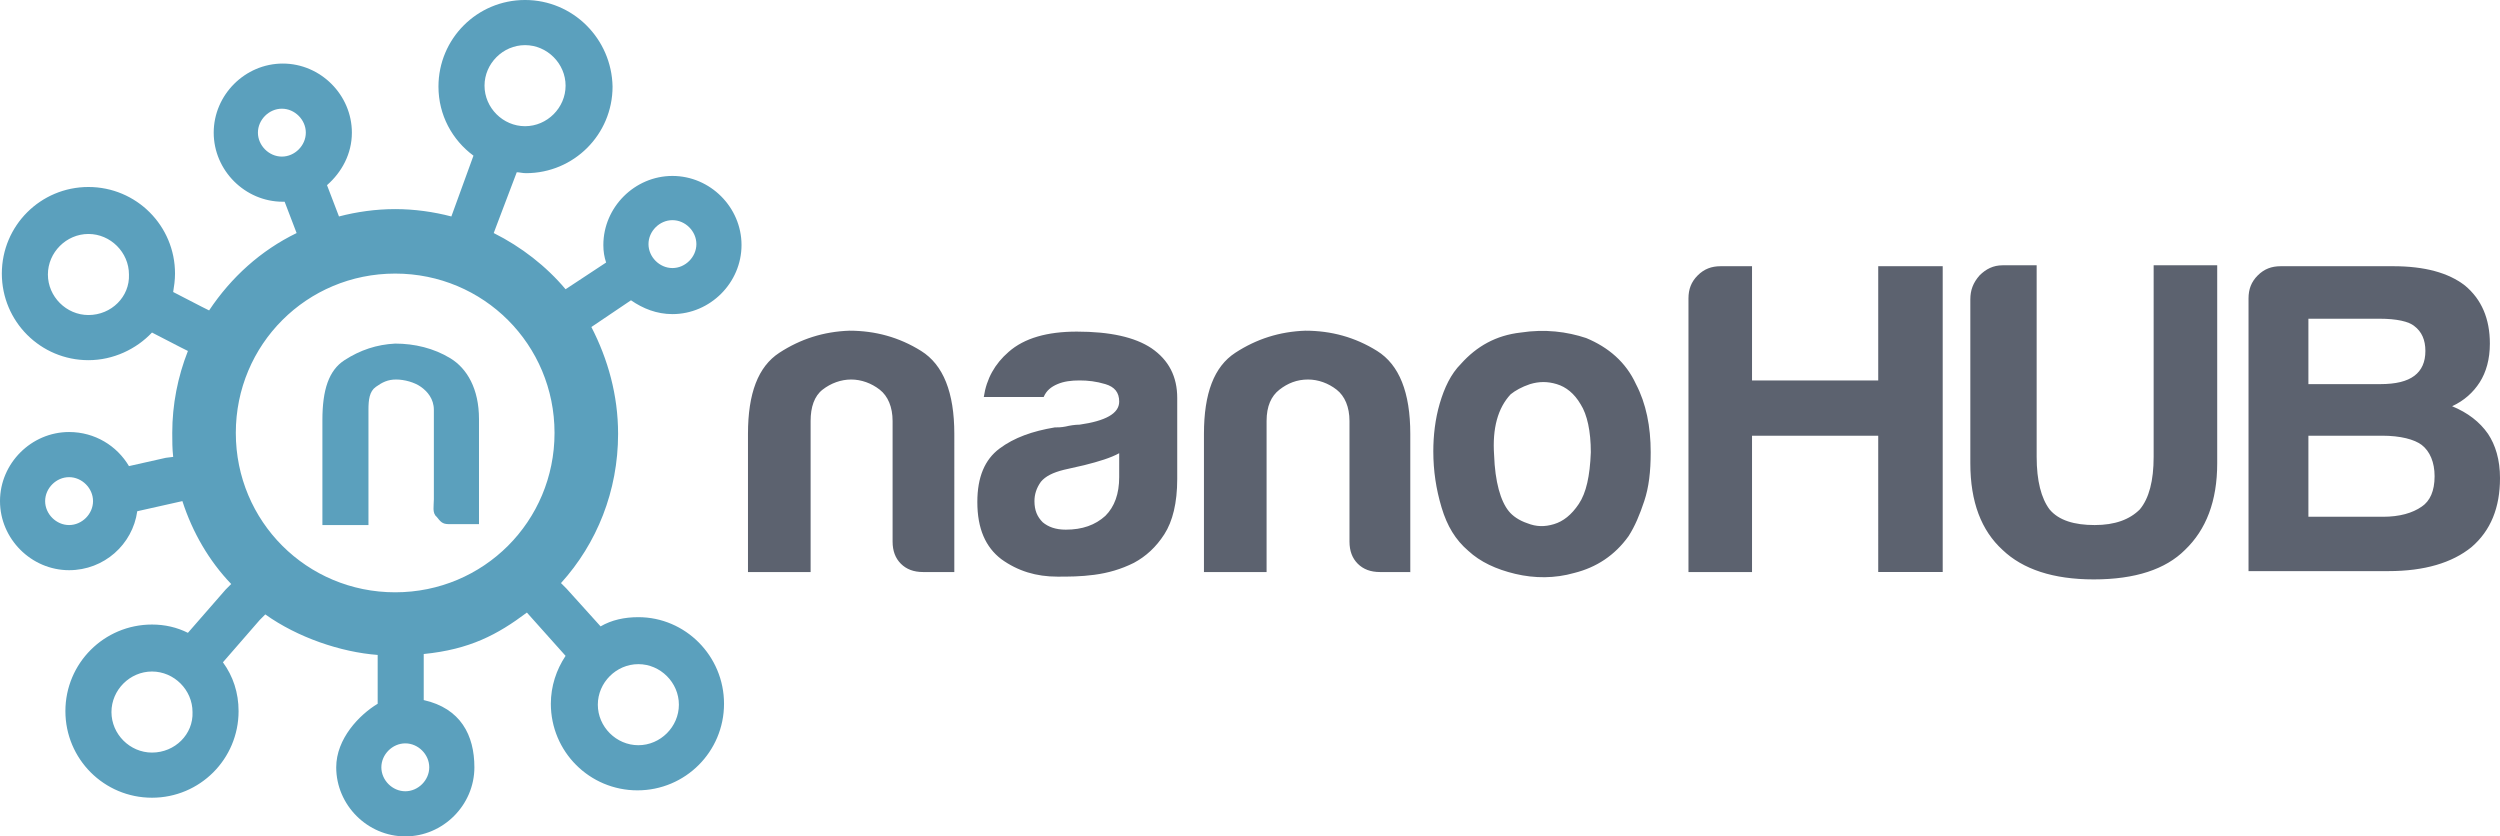 <?xml version="1.0" encoding="utf-8"?>
<!-- Generator: Adobe Illustrator 19.0.0, SVG Export Plug-In . SVG Version: 6.00 Build 0)  -->
<svg version="1.1" id="Layer_1" xmlns="http://www.w3.org/2000/svg" xmlns:xlink="http://www.w3.org/1999/xlink" x="0px" y="0px"
	 width="271.4px" height="90.8px" viewBox="-133 356.2 271.4 90.8"
	 style="enable-background:new -133 356.2 271.4 90.8;" xml:space="preserve">
<style type="text/css">
	.st0{fill:#5C626F;}
	.st1{fill:#5BA0BD;}
</style>
<g>
	<g>
		<path class="st0" d="M-29.4,418.3h-3.4c-1,0-1.8-0.3-2.4-0.9
			C-35.8,416.8-36.1,416-36.1,415v-13.1c0-1.5-0.5-2.7-1.4-3.4
			c-0.9-0.7-2-1.1-3.1-1.1s-2.2,0.4-3.1,1.1
			c-0.9,0.7-1.3,1.9-1.3,3.4v16.4h-6.8v-15
			c0-4.4,1.1-7.3,3.4-8.8s4.8-2.3,7.6-2.4
			c2.8,0,5.4,0.7,7.8,2.2s3.6,4.5,3.6,9
			C-29.4,403.3-29.4,418.3-29.4,418.3z M-9.9,417.3
			c-1.4,0.7-2.8,1.1-4.3,1.3c-1.5,0.2-2.8,0.2-4,0.2
			c-2.3,0-4.3-0.6-6.1-1.9c-1.7-1.3-2.6-3.3-2.6-6.2
			c0-2.7,0.8-4.6,2.4-5.8c1.6-1.2,3.6-1.9,6-2.3
			c0.3,0,0.7,0,1.2-0.1c0.4-0.1,1-0.2,1.5-0.2
			C-13,401.9-11.5,401.1-11.5,399.8c0-1-0.5-1.6-1.5-1.9
			C-14,397.6-14.9,397.5-15.8,397.5s-1.7,0.1-2.4,0.4
			c-0.7,0.3-1.2,0.7-1.5,1.4h-6.5c0.3-2,1.2-3.6,2.7-4.9
			c1.7-1.5,4.2-2.2,7.4-2.2c3.6,0,6.3,0.6,8.1,1.8
			c1.9,1.3,2.8,3.1,2.8,5.4v8.8c0,2.6-0.5,4.6-1.4,6
			S-8.6,416.6-9.9,417.3z M-11.5,405.4c-0.9,0.5-2.2,0.9-3.8,1.3
			l-2.2,0.5C-18.7,407.5-19.5,407.9-20,408.5c-0.5,0.7-0.7,1.4-0.7,2.1
			c0,1,0.3,1.7,0.9,2.3c0.6,0.5,1.4,0.8,2.5,0.8
			c1.8,0,3.2-0.5,4.3-1.5c1-1,1.5-2.4,1.5-4.2
			C-11.5,408-11.5,405.4-11.5,405.4z M20.2,418.3h-3.4
			c-1,0-1.8-0.3-2.4-0.9C13.8,416.8,13.5,416,13.5,415v-13.1
			c0-1.5-0.5-2.7-1.4-3.4c-0.9-0.7-2-1.1-3.1-1.1
			c-1.2,0-2.2,0.4-3.1,1.1c-0.9,0.7-1.4,1.8-1.4,3.4v16.4
			h-6.8v-15c0-4.4,1.1-7.3,3.4-8.8c2.3-1.5,4.8-2.3,7.6-2.4
			c2.8,0,5.4,0.7,7.8,2.2c2.4,1.5,3.6,4.5,3.6,9v15H20.2z M26.4,416
			C25,414.8,24.1,413.3,23.5,411.3c-0.6-2-0.9-4-0.9-6.1
			c0-1.7,0.2-3.5,0.7-5.2c0.5-1.7,1.2-3.2,2.3-4.3
			c1.7-1.9,3.8-3.1,6.5-3.4c2.6-0.4,5-0.1,7.1,0.6
			c2.4,1,4.3,2.6,5.4,5C45.7,400,46.2,402.5,46.2,405.3
			c0,2.1-0.2,3.8-0.7,5.3s-1,2.7-1.7,3.8
			c-1.5,2.1-3.5,3.4-5.9,4C35.8,419,33.6,419,31.5,418.5
			c-2.1-0.5-3.8-1.3-5.1-2.5H26.4z M31,399c-1.4,1.5-2,3.7-1.8,6.6
			c0.1,2.9,0.7,5,1.6,6.1c0.4,0.5,1.1,1,2,1.3
			c1,0.4,1.9,0.4,2.9,0.1c1-0.3,1.9-1,2.7-2.2
			c0.8-1.2,1.2-3,1.3-5.6c0-2.3-0.4-4.1-1.1-5.2
			c-0.7-1.2-1.6-1.9-2.6-2.2c-1-0.3-1.9-0.3-2.9,0
			c-0.9,0.3-1.6,0.7-2.1,1.1H31z M50.3,418.3v-29.7
			c0-1,0.3-1.8,1-2.5c0.7-0.7,1.5-1,2.5-1h3.4V397.5h13.7v-12.4h7v33.2h-7V403.5
			H57.2v14.8H50.3z M88.1,385v20.8c0,2.6,0.5,4.5,1.4,5.7
			c1,1.2,2.7,1.7,4.9,1.7s3.8-0.6,4.9-1.7
			c1-1.2,1.5-3.1,1.5-5.7V385h6.9v21.5c0,4.1-1.2,7.2-3.5,9.4
			c-2.1,2.1-5.4,3.2-9.9,3.2c-4.4,0-7.7-1.1-9.9-3.2
			c-2.3-2.1-3.5-5.2-3.5-9.4v-17.8c0-1,0.3-1.8,1-2.6
			c0.7-0.7,1.5-1.1,2.5-1.1h3.7H88.1z M111.1,418.3v-29.7
			c0-1,0.3-1.8,1-2.5c0.7-0.7,1.5-1,2.5-1h12.2c3.4,0,6,0.7,7.8,2.1
			c1.8,1.5,2.7,3.6,2.7,6.3c0,1.7-0.4,3.1-1.1,4.2
			s-1.7,2-3,2.6c1.7,0.7,3,1.7,3.9,3
			c0.8,1.2,1.3,2.8,1.3,4.8c0,3.2-1,5.7-3.1,7.5
			c-2.1,1.7-5.1,2.6-9,2.6h-15.2L111.1,418.3z M117.6,397.9h7.8
			c1.7,0,2.9-0.3,3.7-0.9c0.8-0.6,1.2-1.5,1.2-2.7
			c0-1.2-0.4-2.1-1.2-2.7c-0.6-0.5-1.9-0.8-3.8-0.8h-7.7
			v7.1L117.6,397.9z M117.6,412.3h8.1c1.8,0,3.2-0.4,4.2-1.1
			c0.9-0.6,1.4-1.7,1.4-3.3c0-1.5-0.5-2.7-1.4-3.4
			c-0.8-0.6-2.3-1-4.3-1h-8v8.8H117.6z"/>
	</g>
	<g>
		<path class="st1" d="M-93,400.7c0-1.1,0.1-2,0.8-2.5
			c0.7-0.5,1.3-0.8,2.2-0.8s2,0.3,2.7,0.8
			c0.7,0.5,1.4,1.3,1.4,2.5v9.7c0,0.7-0.2,1.5,0.3,1.9
			c0.4,0.5,0.6,0.8,1.3,0.8H-81v-11.4c0-3.3-1.3-5.5-3.1-6.6
			S-88,393.5-90.1,393.5c-2,0.1-3.8,0.7-5.5,1.8S-98,398.5-98,401.8v11.4h5V400.7z
			"/>
		<path class="st1" d="M-63.7,423.2c-1.5,0-2.9,0.3-4.1,1L-71.5,420.1L-72.1,419.5
			c3.9-4.3,6.2-10,6.2-16.2c0-4.2-1.1-8.1-2.9-11.6
			l4.3-2.9c1.3,0.9,2.8,1.5,4.5,1.5c4.1,0,7.5-3.4,7.5-7.5s-3.4-7.5-7.5-7.5
			s-7.5,3.4-7.5,7.5c0,0.7,0.1,1.3,0.3,1.9l-4.4,2.9
			c-2.1-2.5-4.8-4.6-7.8-6.1l0.3-0.8l2.2-5.8
			c0.3,0,0.6,0.1,1,0.1c5.2,0,9.4-4.2,9.4-9.4
			c-0.1-5.2-4.3-9.4-9.5-9.4s-9.4,4.2-9.4,9.4
			c0,3.1,1.5,5.8,3.8,7.5L-84,379.7c-1.9-0.5-4-0.8-6.1-0.8
			s-4.2,0.3-6.1,0.8L-97.5,376.3c1.6-1.4,2.7-3.4,2.7-5.7
			c0-4.1-3.4-7.5-7.5-7.5s-7.5,3.4-7.5,7.5s3.4,7.5,7.5,7.5h0.2L-100.8,381.5
			c-3.9,1.9-7.1,4.8-9.5,8.4L-111.1,389.5l-3.1-1.6
			c0.1-0.6,0.2-1.3,0.2-2c0-5.2-4.2-9.4-9.4-9.4
			s-9.4,4.2-9.4,9.4c0,5.2,4.2,9.4,9.4,9.4
			c2.7,0,5.2-1.2,6.9-3l3.1,1.6l0.8,0.4
			c-1.1,2.8-1.7,5.8-1.7,8.9c0,0.9,0,1.7,0.1,2.6L-115,405.9
			l-4,0.9c-1.3-2.2-3.7-3.7-6.5-3.7c-4.1,0-7.5,3.4-7.5,7.5s3.4,7.5,7.5,7.5
			c3.8,0,6.9-2.8,7.4-6.4l4.9-1.1c1.1,3.4,2.9,6.5,5.3,9
			L-108.5,420.2l-4.1,4.7C-113.8,424.3-115.1,424-116.5,424
			c-5.2,0-9.4,4.2-9.4,9.4c0,5.2,4.2,9.4,9.4,9.4
			c5.2,0,9.4-4.2,9.4-9.4c0-2-0.6-3.8-1.7-5.3l4-4.6
			l0.6-0.6C-100.7,425.4-96,427-92,427.3v5.3c-2,1.2-4.5,3.8-4.5,6.9
			c0,4.1,3.4,7.5,7.5,7.5c4.1,0,7.5-3.4,7.5-7.5c0-3.5-1.5-6.4-5.5-7.3v-5
			c5-0.5,8-2.1,11.2-4.5l4.2,4.7c-1,1.5-1.6,3.3-1.6,5.2
			C-73.2,437.8-69,442-63.8,442s9.4-4.2,9.4-9.4
			S-58.6,423.2-63.7,423.2z M-60,380.1c1.4,0,2.6,1.2,2.6,2.6
			S-58.6,385.3-60,385.3s-2.6-1.2-2.6-2.6S-61.4,380.1-60,380.1z
			 M-123.4,390.4c-2.4,0-4.4-2-4.4-4.4c0-2.4,2-4.4,4.4-4.4
			S-119,383.6-119,386C-118.9,388.4-120.9,390.4-123.4,390.4z M-125.5,413.2
			c-1.4,0-2.6-1.2-2.6-2.6S-126.9,408-125.5,408s2.6,1.2,2.6,2.6
			S-124.1,413.2-125.5,413.2z M-116.5,437.9c-2.4,0-4.4-2-4.4-4.4
			c0-2.4,2-4.4,4.4-4.4s4.4,2,4.4,4.4
			C-112,435.9-114,437.9-116.5,437.9z M-76,361.1c2.4,0,4.4,2,4.4,4.4
			c0,2.4-2,4.4-4.4,4.4s-4.4-2-4.4-4.4
			C-80.4,363.1-78.4,361.1-76,361.1z M-102.4,373.2
			C-103.8,373.2-105,372-105,370.6S-103.8,368-102.4,368s2.6,1.2,2.6,2.6
			S-101,373.2-102.4,373.2z M-90.1,385.9c9.6,0,17.3,7.7,17.3,17.3
			S-80.5,420.5-90.1,420.5s-17.3-7.7-17.3-17.3S-99.7,385.9-90.1,385.9z
			 M-86.4,439.5c0,1.4-1.2,2.6-2.6,2.6c-1.4,0-2.6-1.2-2.6-2.6
			c0-1.4,1.2-2.6,2.6-2.6C-87.6,436.9-86.4,438.1-86.4,439.5z
			 M-63.7,437.1c-2.4,0-4.4-2-4.4-4.4s2-4.4,4.4-4.4
			s4.4,2,4.4,4.4S-61.3,437.1-63.7,437.1z"/>
	</g>
</g>
</svg>
